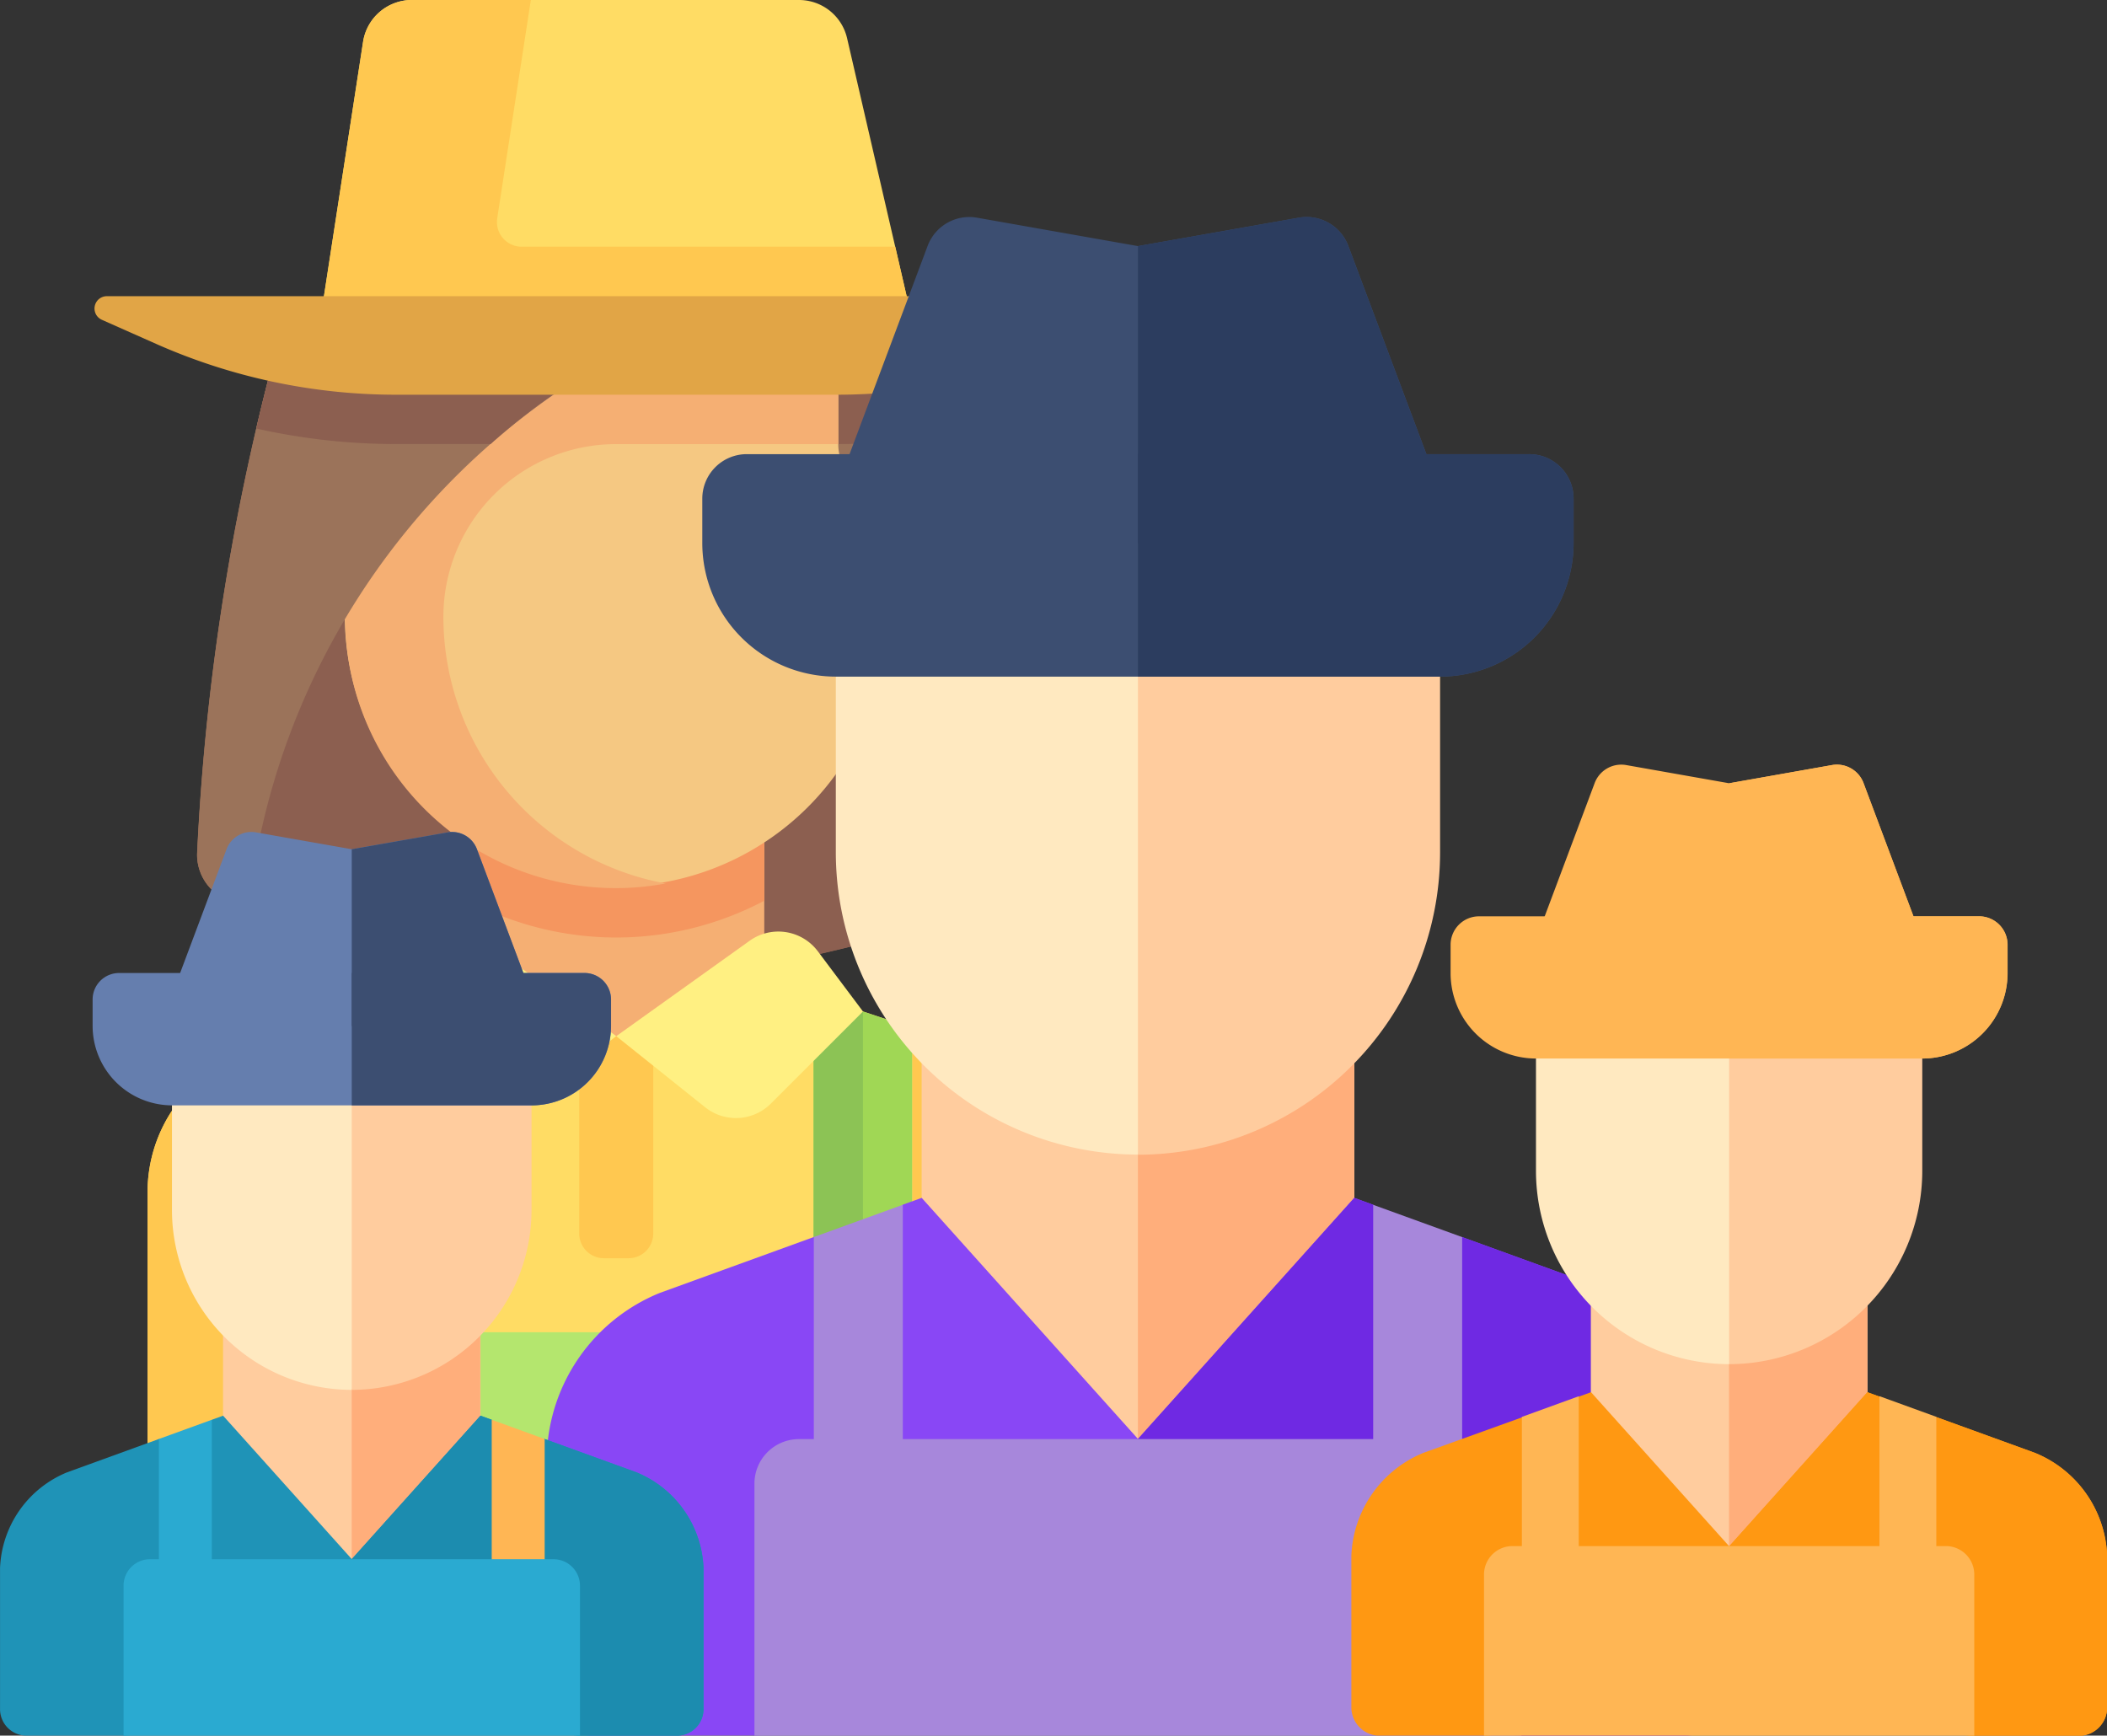 <svg xmlns="http://www.w3.org/2000/svg" width="57.942" height="47.733" viewBox="0 0 57.942 47.733">
  <rect x="0" y="0" width="57.942" height="47.733" fill="#333333" stroke="none"/>
  <g id="Group_471" data-name="Group 471" transform="translate(-1298.707 -202.267)">
    <g id="farmer_1_" data-name="farmer (1)" transform="translate(1219.919 202.267)">
      <path id="Path_266" data-name="Path 266" d="M122.1,339.688l-3.323-1.108H105.2l-3.323,1.108A4.071,4.071,0,0,0,99.1,343.55v7.922a1.357,1.357,0,0,0,1.357,1.357h23.069a1.357,1.357,0,0,0,1.357-1.357V343.55A4.071,4.071,0,0,0,122.1,339.688Z" transform="translate(-16.254 -310.761)" fill="#ffdc64"/>
      <g id="Group_245" data-name="Group 245" transform="translate(87.592 27.819)">
        <path id="Path_267" data-name="Path 267" d="M159.616,338.581h-1.357l-1.357.452v9.725h2.714Z" transform="translate(-156.902 -338.581)" fill="#a0d755"/>
        <path id="Path_268" data-name="Path 268" d="M322.064,338.581h1.357l1.357.452v9.725h-2.714Z" transform="translate(-308.494 -338.581)" fill="#a0d755"/>
      </g>
      <rect id="Rectangle_573" data-name="Rectangle 573" width="1.357" height="10.178" transform="translate(101.162 27.819)" fill="#8cc355"/>
      <path id="Path_269" data-name="Path 269" d="M170.072,0H159.424a1.357,1.357,0,0,0-1.341,1.151l-1.18,7.67h16.284l-1.793-7.769A1.357,1.357,0,0,0,170.072,0Z" transform="translate(-69.311)" fill="#ffdc64"/>
      <path id="Path_270" data-name="Path 270" d="M161.772,6l.924-6h-3.272a1.357,1.357,0,0,0-1.341,1.151l-1.18,7.67h16.284l-.47-2.036H162.442A.679.679,0,0,1,161.772,6Z" transform="translate(-69.31)" fill="#ffc850"/>
      <path id="Path_271" data-name="Path 271" d="M136.782,123.871h-19a65.037,65.037,0,0,0-2.023,13.3,1.347,1.347,0,0,0,.9,1.3,45.267,45.267,0,0,0,10.627,2.364,45.271,45.271,0,0,0,10.627-2.364,1.347,1.347,0,0,0,.9-1.3A65.042,65.042,0,0,0,136.782,123.871Z" transform="translate(-31.549 -113.693)" fill="#9b735a"/>
      <g id="Group_246" data-name="Group 246" transform="translate(84.212 10.178)">
        <path id="Path_272" data-name="Path 272" d="M139.411,125.907H151.5a17.6,17.6,0,0,0,3.852-.427c-.234-1.01-.4-1.608-.4-1.608h-19s-.163.6-.4,1.608A17.6,17.6,0,0,0,139.411,125.907Z" transform="translate(-133.932 -123.871)" fill="#8c5f50"/>
        <path id="Path_273" data-name="Path 273" d="M137.391,138.653a17.941,17.941,0,0,0-8.75-14.1l-10.856-.678a65.037,65.037,0,0,0-2.023,13.3,1.347,1.347,0,0,0,.9,1.3,45.267,45.267,0,0,0,10.627,2.364,45.681,45.681,0,0,0,10.107-2.181Z" transform="translate(-115.761 -123.871)" fill="#8c5f50"/>
      </g>
      <rect id="Rectangle_574" data-name="Rectangle 574" width="8.142" height="8.142" transform="translate(91.663 21.034)" fill="#f5af73"/>
      <path id="Path_274" data-name="Path 274" d="M210.521,260.75a8.719,8.719,0,0,0,4.071-1.012V256H206.45v3.737A8.721,8.721,0,0,0,210.521,260.75Z" transform="translate(-114.787 -234.966)" fill="#f5965f"/>
      <path id="Path_275" data-name="Path 275" d="M244.969,352.945h-.678a.678.678,0,0,1-.678-.678v-5.428h2.035v5.428A.678.678,0,0,1,244.969,352.945Z" transform="translate(-148.896 -318.341)" fill="#ffc850"/>
      <path id="Path_276" data-name="Path 276" d="M180.766,134.843h-.679a1.357,1.357,0,0,1-1.357-1.357v-1.357H165.16v6.107a7.459,7.459,0,0,0,14.9.477,1.333,1.333,0,0,0,.975.173,1.424,1.424,0,0,0,1.084-1.416V136.2A1.357,1.357,0,0,0,180.766,134.843Z" transform="translate(-76.89 -121.273)" fill="#f5c882"/>
      <path id="Path_277" data-name="Path 277" d="M172.624,125.907h6.107v-2.036H165.16v6.785c.008,0,.017.482.024.477a7.442,7.442,0,0,0,8.8,6.858,7.461,7.461,0,0,1-6.113-7.335h0A4.75,4.75,0,0,1,172.624,125.907Z" transform="translate(-76.89 -113.693)" fill="#f5af73"/>
      <g id="Group_248" data-name="Group 248" transform="translate(88.949 25.622)">
        <path id="Path_281" data-name="Path 281" d="M176.534,312.1l3.671,2.622-2.444,1.955a1.357,1.357,0,0,1-1.807-.1l-2.534-2.534,1.24-1.653A1.357,1.357,0,0,1,176.534,312.1Z" transform="translate(-173.42 -311.85)" fill="#fff082"/>
        <path id="Path_282" data-name="Path 282" d="M259.67,312.1,256,314.725l2.444,1.955a1.357,1.357,0,0,0,1.807-.1l2.534-2.534-1.24-1.653A1.357,1.357,0,0,0,259.67,312.1Z" transform="translate(-249.214 -311.85)" fill="#fff082"/>
      </g>
      <path id="Path_283" data-name="Path 283" d="M126.6,123.871h-8.821a65.045,65.045,0,0,0-2.023,13.3,1.345,1.345,0,0,0,.893,1.295q.233.085.522.184A19.847,19.847,0,0,1,126.6,123.871Z" transform="translate(-31.549 -113.693)" fill="#9b735a"/>
      <path id="Path_284" data-name="Path 284" d="M135.559,125.479a17.6,17.6,0,0,0,3.852.427H142a16.874,16.874,0,0,1,2.777-2.036h-8.821S135.793,124.469,135.559,125.479Z" transform="translate(-49.721 -113.693)" fill="#8c5f50"/>
      <path id="Path_285" data-name="Path 285" d="M101.777,101.811H89.691a16.284,16.284,0,0,1-6.614-1.4l-1.488-.661a.339.339,0,0,1,.138-.649h28.014a.339.339,0,0,1,.138.649l-1.488.661A16.285,16.285,0,0,1,101.777,101.811Z" transform="translate(0 -90.955)" fill="#e1a546"/>
      <g id="Group_249" data-name="Group 249" transform="translate(82.842 28.271)">
        <path id="Path_286" data-name="Path 286" d="M103.846,344.086l-1.966.655A4.071,4.071,0,0,0,99.1,348.6v7.922a1.357,1.357,0,0,0,1.357,1.357h3.393Z" transform="translate(-99.096 -344.086)" fill="#ffc850"/>
        <path id="Path_287" data-name="Path 287" d="M355.1,344.086l1.966.655a4.071,4.071,0,0,1,2.784,3.862v7.922a1.357,1.357,0,0,1-1.357,1.357H355.1Z" transform="translate(-334.062 -344.086)" fill="#ffc850"/>
      </g>
      <g id="Group_250" data-name="Group 250" transform="translate(86.235 34.604)">
        <path id="Path_288" data-name="Path 288" d="M141.743,428.625h-1.357V421.84a.678.678,0,0,1,.678-.679h0a.678.678,0,0,1,.679.679v6.785Z" transform="translate(-140.386 -421.161)" fill="#e1a546"/>
        <path id="Path_289" data-name="Path 289" d="M356.453,428.625H355.1V421.84a.679.679,0,0,1,.678-.679h0a.679.679,0,0,1,.678.679Z" transform="translate(-337.455 -421.161)" fill="#e1a546"/>
      </g>
      <path id="Path_290" data-name="Path 290" d="M156.9,348.759h1.357V338.581l-1.357.452Z" transform="translate(-69.31 -310.762)" fill="#8cc355"/>
      <path id="Path_291" data-name="Path 291" d="M171.83,445.935H158.26a1.357,1.357,0,0,0-1.357,1.357v4.071h16.284v-4.071A1.357,1.357,0,0,0,171.83,445.935Z" transform="translate(-69.311 -409.296)" fill="#b4e66e"/>
      <g id="Group_251" data-name="Group 251" transform="translate(89.289 38.336)">
        <circle id="Ellipse_255" data-name="Ellipse 255" cx="1.018" cy="1.018" r="1.018" transform="translate(0)" fill="#fff082"/>
        <circle id="Ellipse_256" data-name="Ellipse 256" cx="1.018" cy="1.018" r="1.018" transform="translate(10.855)" fill="#fff082"/>
      </g>
    </g>
    <g id="farmer" transform="translate(1257.034 208.235)">
      <path id="Path_59" data-name="Path 59" d="M194.253,264.029a1.224,1.224,0,0,0-1.316.206,5.848,5.848,0,0,1-7.816,0,1.224,1.224,0,0,0-2.04.911v5.083a1.224,1.224,0,0,0,.21.685l4.725,7a1.224,1.224,0,0,0,2.028,0l4.725-7a1.223,1.223,0,0,0,.21-.685v-5.083A1.224,1.224,0,0,0,194.253,264.029Z" transform="translate(-116.063 -242.394)" fill="#ffcc9e"/>
      <path id="Path_60" data-name="Path 60" d="M261.224,264.031a1.224,1.224,0,0,0-1.316.206,5.847,5.847,0,0,1-3.908,1.5V278.45a1.224,1.224,0,0,0,1.014-.539l4.725-7a1.223,1.223,0,0,0,.21-.685v-5.083A1.224,1.224,0,0,0,261.224,264.031Z" transform="translate(-183.035 -242.396)" fill="#ffae7b"/>
      <path id="Path_61" data-name="Path 61" d="M165.423,132.805l-2.974,7.794a8.318,8.318,0,0,1-8.309-8.309v-6.056a1.223,1.223,0,0,1,1.224-1.224h7.085Z" transform="translate(-89.482 -114.813)" fill="#ffe9c0"/>
      <path id="Path_62" data-name="Path 62" d="M263.086,125.007H256V140.6a8.318,8.318,0,0,0,8.309-8.309v-6.056A1.223,1.223,0,0,0,263.086,125.007Z" transform="translate(-183.034 -114.81)" fill="#ffcc9e"/>
      <path id="Path_63" data-name="Path 63" d="M170.679,7.32,168.232.794a1.224,1.224,0,0,0-1.358-.775L162.448.8,158.022.019a1.224,1.224,0,0,0-1.358.775L154.217,7.32a1.224,1.224,0,0,0,1.146,1.653h14.171a1.224,1.224,0,0,0,1.146-1.653Z" transform="translate(-89.481 0)" fill="#3c4e71"/>
      <path id="Path_64" data-name="Path 64" d="M131.87,80H110.357a1.224,1.224,0,0,0-1.224,1.224v1.224a3.675,3.675,0,0,0,3.671,3.671h16.619a3.675,3.675,0,0,0,3.671-3.671V81.229A1.223,1.223,0,0,0,131.87,80Z" transform="translate(-48.147 -73.478)" fill="#3c4e71"/>
      <path id="Path_65" data-name="Path 65" d="M264.231,7.32,261.784.794a1.224,1.224,0,0,0-1.358-.775L256,.8V8.974h7.086a1.224,1.224,0,0,0,1.146-1.653Z" transform="translate(-183.034 0)" fill="#2c3d5f"/>
      <path id="Path_66" data-name="Path 66" d="M266.757,80H256v6.118h8.309a3.675,3.675,0,0,0,3.671-3.671V81.229A1.223,1.223,0,0,0,266.757,80Z" transform="translate(-183.034 -73.478)" fill="#2c3d5f"/>
      <path id="Path_67" data-name="Path 67" d="M86.117,333.339,81.881,331.8l-1.227.37-1.22-1.259-.519-.189-5.948,6.63-5.948-6.63-.519.188-1.193,1.249-1.254-.36-4.237,1.538a4.99,4.99,0,0,0-3.106,4.432v6.516a1.224,1.224,0,0,0,1.224,1.224H62.42l10.546-.816,10.546.816H88a1.224,1.224,0,0,0,1.224-1.224v-6.516a4.99,4.99,0,0,0-3.106-4.432Z" transform="translate(0 -303.746)" fill="#8947f5"/>
      <path id="Path_68" data-name="Path 68" d="M269.151,333.339l-4.236-1.538-1.227.37-1.22-1.259-.519-.189L256,337.354V344.7l10.546.816h4.487a1.224,1.224,0,0,0,1.224-1.224v-6.516A4.99,4.99,0,0,0,269.151,333.339Z" transform="translate(-183.034 -303.746)" fill="#6f29e3"/>
      <path id="Path_69" data-name="Path 69" d="M336.507,341.922a1.224,1.224,0,0,0,1.224-1.224v-6.776l-2.447-.888V340.7A1.224,1.224,0,0,0,336.507,341.922Z" transform="translate(-255.849 -305.867)" fill="#a787db"/>
      <path id="Path_70" data-name="Path 70" d="M147.942,341.922a1.224,1.224,0,0,0,1.224-1.224v-7.665l-2.447.888V340.7A1.224,1.224,0,0,0,147.942,341.922Z" transform="translate(-82.666 -305.867)" fill="#a787db"/>
      <path id="Path_71" data-name="Path 71" d="M146.584,412H127.94a1.224,1.224,0,0,0-1.224,1.224v6.934h21.092v-6.934A1.223,1.223,0,0,0,146.584,412Z" transform="translate(-64.296 -378.389)" fill="#a787db"/>
    </g>
    <g id="farmer-2" data-name="farmer" transform="translate(1279.154 223.3)">
      <path id="Path_59-2" data-name="Path 59" d="M190.223,263.991a.782.782,0,0,0-.841.132,3.738,3.738,0,0,1-5,0,.782.782,0,0,0-1.3.582v3.25a.782.782,0,0,0,.134.438l3.02,4.472a.782.782,0,0,0,1.3,0l3.02-4.472a.782.782,0,0,0,.134-.438v-3.249A.782.782,0,0,0,190.223,263.991Z" transform="translate(-119.781 -250.159)" fill="#ffcc9e"/>
      <path id="Path_60-2" data-name="Path 60" d="M259.34,263.993a.782.782,0,0,0-.841.132,3.738,3.738,0,0,1-2.5.957v8.129a.782.782,0,0,0,.648-.344l3.02-4.472a.782.782,0,0,0,.134-.438v-3.249A.783.783,0,0,0,259.34,263.993Z" transform="translate(-188.898 -250.161)" fill="#ffae7b"/>
      <path id="Path_61-2" data-name="Path 61" d="M161.353,129.994l-1.9,4.983a5.318,5.318,0,0,1-5.312-5.312v-3.871a.782.782,0,0,1,.782-.782h4.53Z" transform="translate(-92.349 -118.492)" fill="#ffe9c0"/>
      <path id="Path_62-2" data-name="Path 62" d="M260.53,125.007H256v9.966a5.318,5.318,0,0,0,5.312-5.312v-3.872A.782.782,0,0,0,260.53,125.007Z" transform="translate(-188.897 -118.488)" fill="#ffcc9e"/>
      <path id="Path_63-2" data-name="Path 63" d="M164.713,4.68,163.148.508a.782.782,0,0,0-.868-.5l-2.83.5-2.83-.5a.782.782,0,0,0-.868.5L154.188,4.68a.782.782,0,0,0,.732,1.057h9.059a.782.782,0,0,0,.732-1.057Z" transform="translate(-92.348 0)" fill="#ffb654"/>
      <path id="Path_64-2" data-name="Path 64" d="M123.668,80H109.915a.782.782,0,0,0-.782.782v.782a2.349,2.349,0,0,0,2.347,2.347H122.1a2.349,2.349,0,0,0,2.347-2.347v-.782A.782.782,0,0,0,123.668,80Z" transform="translate(-49.689 -75.832)" fill="#ffb654"/>
      <path id="Path_65-2" data-name="Path 65" d="M261.262,4.68,259.7.508a.782.782,0,0,0-.868-.5L256,.51V5.737h4.53a.782.782,0,0,0,.733-1.057Z" transform="translate(-188.897 0)" fill="#ffb654"/>
      <path id="Path_66-2" data-name="Path 66" d="M262.877,80H256v3.911h5.312a2.349,2.349,0,0,0,2.347-2.347v-.782A.782.782,0,0,0,262.877,80Z" transform="translate(-188.897 -75.832)" fill="#ffb654"/>
      <path id="Path_67-2" data-name="Path 67" d="M75.51,332.4l-2.708-.983-.784.237-.78-.8-.332-.121-3.8,4.238-3.8-4.238-.332.12-.763.8-.8-.23L58.7,332.4a3.19,3.19,0,0,0-1.985,2.833v4.166a.782.782,0,0,0,.782.782h2.868l6.742-.522,6.742.522h2.869a.782.782,0,0,0,.782-.782v-4.166A3.19,3.19,0,0,0,75.51,332.4Z" transform="translate(0 -313.477)" fill="#ff9812"/>
      <path id="Path_68-2" data-name="Path 68" d="M264.407,332.4l-2.708-.983-.784.237-.78-.8-.332-.121-3.8,4.238v4.693l6.742.522h2.869a.782.782,0,0,0,.782-.782v-4.166A3.19,3.19,0,0,0,264.407,332.4Z" transform="translate(-188.897 -313.477)" fill="#ff9812"/>
      <path id="Path_69-2" data-name="Path 69" d="M336.065,338.716a.782.782,0,0,0,.782-.782V333.6l-1.564-.568v4.9A.782.782,0,0,0,336.065,338.716Z" transform="translate(-264.046 -315.667)" fill="#ffb654"/>
      <path id="Path_70-2" data-name="Path 70" d="M147.5,338.716a.782.782,0,0,0,.782-.782v-4.9l-1.564.568v4.332A.782.782,0,0,0,147.5,338.716Z" transform="translate(-85.314 -315.667)" fill="#ffb654"/>
      <path id="Path_71-2" data-name="Path 71" d="M139.418,412H127.5a.782.782,0,0,0-.782.782v4.433H140.2v-4.433A.782.782,0,0,0,139.418,412Z" transform="translate(-66.355 -390.512)" fill="#ffb654"/>
    </g>
    <g id="farmer-3" data-name="farmer" transform="translate(1241.997 225.148)">
      <path id="Path_59-3" data-name="Path 59" d="M189.729,263.986a.728.728,0,0,0-.783.123,3.48,3.48,0,0,1-4.651,0,.728.728,0,0,0-1.214.542v3.025a.728.728,0,0,0,.125.407l2.811,4.163a.728.728,0,0,0,1.207,0l2.811-4.163a.728.728,0,0,0,.125-.407v-3.025A.728.728,0,0,0,189.729,263.986Z" transform="translate(-120.237 -251.112)" fill="#ffcc9e"/>
      <path id="Path_60-3" data-name="Path 60" d="M259.109,263.988a.728.728,0,0,0-.783.123A3.479,3.479,0,0,1,256,265v7.566a.728.728,0,0,0,.6-.321l2.811-4.163a.728.728,0,0,0,.125-.407v-3.025A.728.728,0,0,0,259.109,263.988Z" transform="translate(-189.618 -251.114)" fill="#ffae7b"/>
      <path id="Path_61-3" data-name="Path 61" d="M160.854,129.649l-1.77,4.638a4.95,4.95,0,0,1-4.944-4.944v-3.6a.728.728,0,0,1,.728-.728h4.216Z" transform="translate(-92.701 -118.943)" fill="#ffe9c0"/>
      <path id="Path_62-3" data-name="Path 62" d="M260.216,125.007H256v9.276a4.95,4.95,0,0,0,4.944-4.944v-3.6A.728.728,0,0,0,260.216,125.007Z" transform="translate(-189.617 -118.939)" fill="#ffcc9e"/>
      <path id="Path_63-3" data-name="Path 63" d="M163.981,4.356,162.525.473a.728.728,0,0,0-.808-.461l-2.634.463L156.449.011a.728.728,0,0,0-.808.461l-1.456,3.883a.728.728,0,0,0,.682.984H163.3a.728.728,0,0,0,.682-.984Z" transform="translate(-92.7 0)" fill="#657eae"/>
      <path id="Path_64-3" data-name="Path 64" d="M122.663,80h-12.8a.728.728,0,0,0-.728.728v.728a2.187,2.187,0,0,0,2.184,2.184h9.889a2.187,2.187,0,0,0,2.184-2.184v-.728A.728.728,0,0,0,122.663,80Z" transform="translate(-49.878 -76.121)" fill="#657eae"/>
      <path id="Path_65-3" data-name="Path 65" d="M260.9,4.356,259.442.473a.728.728,0,0,0-.808-.461L256,.475V5.34h4.216a.728.728,0,0,0,.682-.984Z" transform="translate(-189.617 0)" fill="#3c4e71"/>
      <path id="Path_66-3" data-name="Path 66" d="M262.4,80H256v3.641h4.945a2.187,2.187,0,0,0,2.184-2.184v-.728A.728.728,0,0,0,262.4,80Z" transform="translate(-189.617 -76.121)" fill="#3c4e71"/>
      <path id="Path_67-3" data-name="Path 67" d="M74.209,332.28l-2.521-.915-.73.22-.726-.749-.309-.112-3.539,3.945-3.539-3.945-.309.112-.71.743-.746-.214-2.521.915a2.969,2.969,0,0,0-1.848,2.637v3.878a.728.728,0,0,0,.728.728h2.67l6.275-.485,6.275.485h2.67a.728.728,0,0,0,.728-.728v-3.878A2.969,2.969,0,0,0,74.209,332.28Z" transform="translate(0 -314.67)" fill="#1f93b7"/>
      <path id="Path_68-3" data-name="Path 68" d="M263.825,332.28l-2.521-.915-.73.22-.726-.749-.309-.112L256,334.669v4.369l6.275.485h2.67a.728.728,0,0,0,.728-.728v-3.878A2.969,2.969,0,0,0,263.825,332.28Z" transform="translate(-189.617 -314.67)" fill="#1c8caf"/>
      <path id="Path_69-3" data-name="Path 69" d="M336.011,338.323a.728.728,0,0,0,.728-.728v-4.032l-1.456-.529v4.561A.728.728,0,0,0,336.011,338.323Z" transform="translate(-265.051 -316.868)" fill="#ffb654"/>
      <path id="Path_70-3" data-name="Path 70" d="M147.446,338.323a.728.728,0,0,0,.728-.728v-4.561l-1.456.529v4.032A.728.728,0,0,0,147.446,338.323Z" transform="translate(-85.639 -316.868)" fill="#2aaad1"/>
      <path id="Path_71-3" data-name="Path 71" d="M138.539,412H127.444a.728.728,0,0,0-.728.728v4.126h12.551v-4.126A.728.728,0,0,0,138.539,412Z" transform="translate(-66.608 -391.999)" fill="#2aaad1"/>
    </g>
  </g>
</svg>
